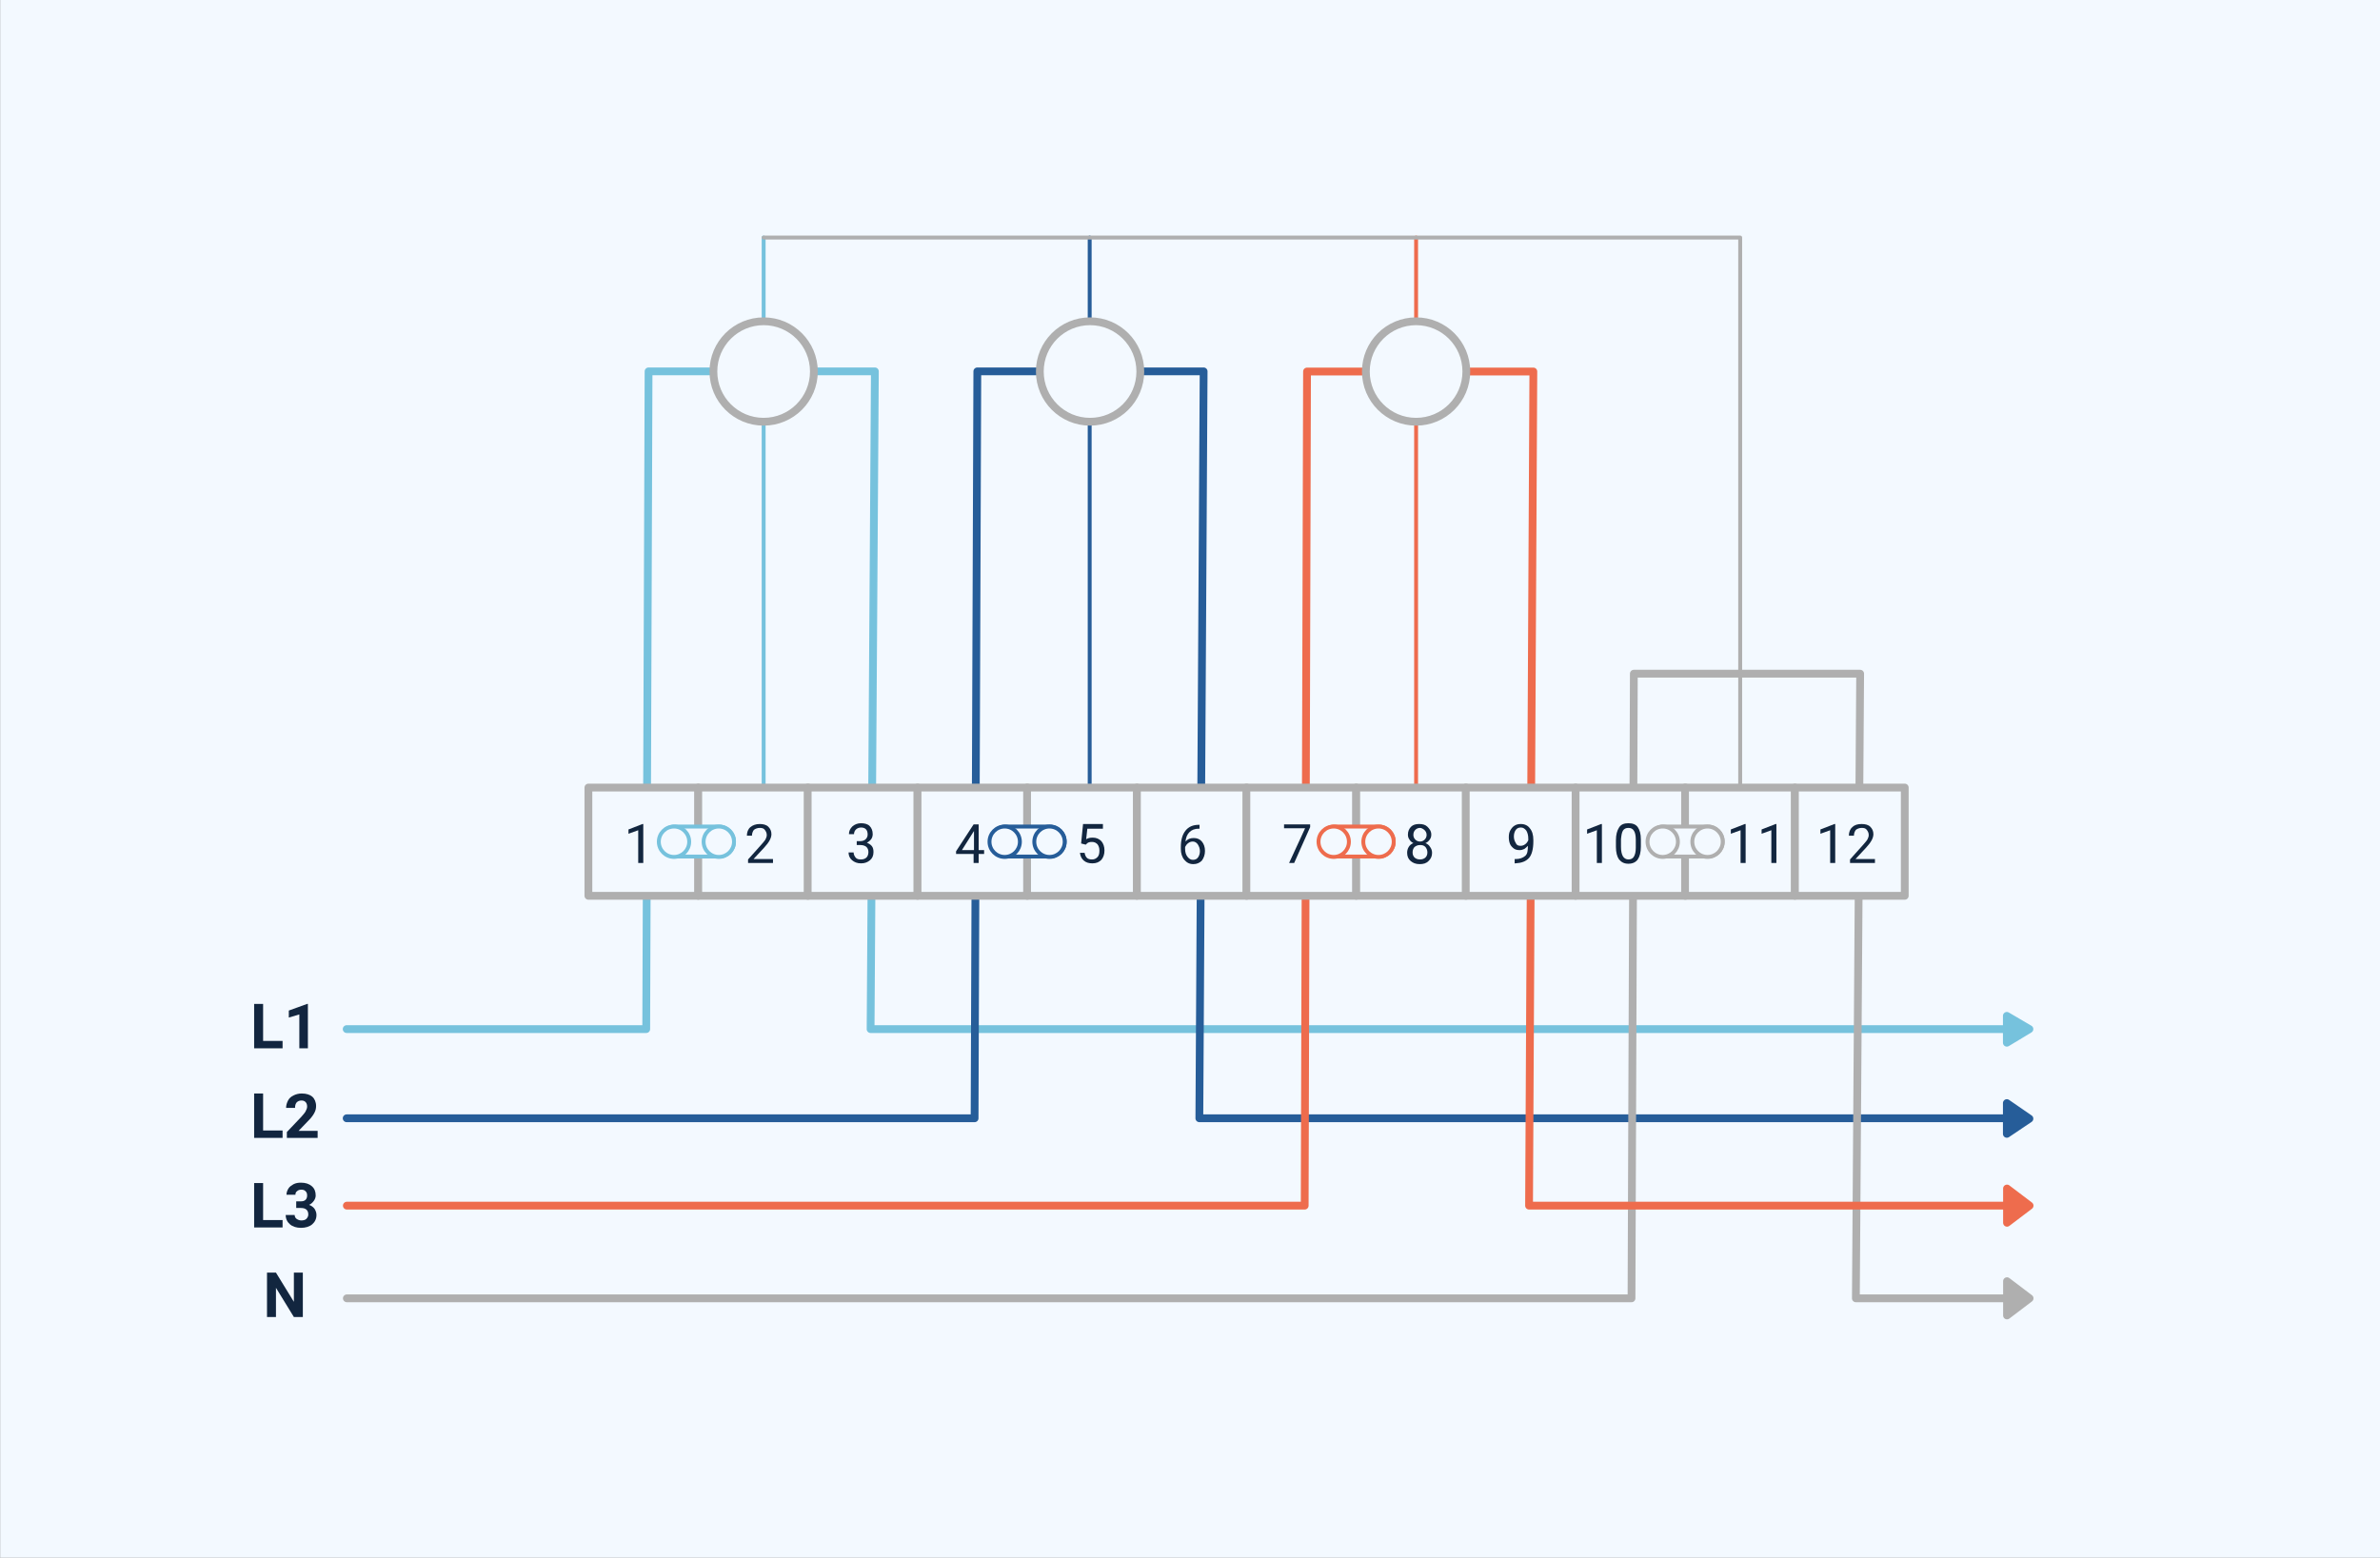 <?xml version="1.0" encoding="utf-8"?>
<!-- Generator: Adobe Illustrator 25.3.1, SVG Export Plug-In . SVG Version: 6.00 Build 0)  -->
<svg version="1.1" id="Layer_1" xmlns="http://www.w3.org/2000/svg" xmlns:xlink="http://www.w3.org/1999/xlink" x="0px" y="0px"
	 viewBox="0 0 611 400" style="enable-background:new 0 0 611 400;" xml:space="preserve">
<rect x="0" y="0" width="611" height="400" fill="#808080" stroke="none"/>
<style type="text/css">
	.st0{fill:#F3F9FF;}
	.st1{fill:none;stroke:#76C2DD;stroke-width:2;stroke-linecap:round;stroke-linejoin:round;}
	.st2{fill:#76C2DD;stroke:#76C2DD;stroke-width:2;stroke-linecap:round;stroke-linejoin:round;}
	.st3{fill:none;stroke:#265D99;stroke-width:2;stroke-linecap:round;stroke-linejoin:round;}
	.st4{fill:#265D99;stroke:#265D99;stroke-width:2;stroke-linecap:round;stroke-linejoin:round;}
	.st5{fill:none;stroke:#AFAFAF;stroke-width:2;stroke-linecap:round;stroke-linejoin:round;}
	.st6{fill:none;stroke:#EE6C4D;stroke-width:2;stroke-linecap:round;stroke-linejoin:round;}
	.st7{fill:#EE6C4D;stroke:#EE6C4D;stroke-width:2;stroke-linecap:round;stroke-linejoin:round;}
	.st8{fill:#AFAFAF;stroke:#AFAFAF;stroke-width:2;stroke-linecap:round;stroke-linejoin:round;}
	.st9{fill:none;stroke:#76C2DD;stroke-linecap:round;}
	.st10{fill:none;stroke:#265D99;stroke-linecap:round;stroke-linejoin:round;}
	.st11{fill:none;stroke:#EE6C4D;stroke-linecap:round;stroke-linejoin:round;}
	.st12{fill:#F3F9FF;stroke:#AFAFAF;stroke-width:2;stroke-linecap:round;stroke-linejoin:round;}
	.st13{fill:none;stroke:#AFAFAF;stroke-linecap:round;stroke-linejoin:round;}
	.st14{fill:#F3F9FF;stroke:#76C2DD;stroke-linecap:round;stroke-linejoin:round;}
	.st15{fill:#F3F9FF;stroke:#265D99;stroke-linecap:round;stroke-linejoin:round;}
	.st16{fill:#F3F9FF;stroke:#EE6C4D;stroke-linecap:round;stroke-linejoin:round;}
	.st17{fill:#F3F9FF;stroke:#AFAFAF;stroke-linecap:round;stroke-linejoin:round;}
	.st18{enable-background:new    ;}
	.st19{fill:#12263F;}
</style>
<g id="Grupo_84317" transform="translate(-494.855 -2194)">
	<g id="Grupo_84270">
		<rect id="Rectángulo_31429" x="494.9" y="2194" class="st0" width="611" height="400"/>
		<g id="Grupo_84235" transform="translate(583.855 2289.365)">
			<path id="Trazado_102482" class="st1" d="M0,168.9h76.9L77.5,0h58.1l-1.1,168.9h291.7"/>
			<path id="Trazado_102483" class="st2" d="M426.2,165.5v6.9l5.8-3.5L426.2,165.5z"/>
		</g>
		<g id="Grupo_84236" transform="translate(583.855 2289.365)">
			<path id="Trazado_102484" class="st3" d="M0,191.8h161.2L161.9,0H220l-1.1,191.8h207.4"/>
			<path id="Trazado_102485" class="st4" d="M426.2,187.9v7.9l5.8-3.9L426.2,187.9z"/>
		</g>
		<path id="Trazado_102486" class="st5" d="M583.9,2527.4h329.8l0.6-160.4h58.1l-1.1,160.4h38.8"/>
		<path id="Trazado_102487" class="st6" d="M583.9,2503.6h245.9l0.6-214.2h58.1l-1.1,214.2h122.7"/>
		<path id="Trazado_102488" class="st7" d="M1010.1,2499.2v8.8l5.8-4.4L1010.1,2499.2z"/>
		<path id="Trazado_102489" class="st8" d="M1010.1,2523v8.8l5.8-4.4L1010.1,2523z"/>
		<path id="Trazado_102491" class="st9" d="M690.9,2396.2V2255"/>
		<line id="Línea_190" class="st10" x1="774.6" y1="2396.2" x2="774.6" y2="2255"/>
		<line id="Línea_191" class="st11" x1="858.4" y1="2396.2" x2="858.4" y2="2255"/>
		<circle id="Elipse_4142" class="st12" cx="690.9" cy="2289.4" r="12.9"/>
		<circle id="Elipse_4143" class="st12" cx="774.7" cy="2289.4" r="12.9"/>
		<circle id="Elipse_4144" class="st12" cx="858.4" cy="2289.4" r="12.9"/>
		<path id="Trazado_102490" class="st13" d="M690.9,2255h250.7v141.2"/>
		<g id="Grupo_84239" transform="translate(645.91 2396.238)">
			<rect id="Rectángulo_31873" x="0" y="0" class="st12" width="28.2" height="27.8"/>
			<rect id="Rectángulo_31874" x="28.2" y="0" class="st12" width="28.2" height="27.8"/>
			<rect id="Rectángulo_31875" x="56.3" y="0" class="st12" width="28.2" height="27.8"/>
			<rect id="Rectángulo_31876" x="84.5" y="0" class="st12" width="28.2" height="27.8"/>
		</g>
		<g id="Grupo_84240" transform="translate(758.53 2396.238)">
			<rect id="Rectángulo_31877" x="0" y="0" class="st12" width="28.2" height="27.8"/>
			<rect id="Rectángulo_31878" x="28.2" y="0" class="st12" width="28.2" height="27.8"/>
			<rect id="Rectángulo_31879" x="56.3" y="0" class="st12" width="28.2" height="27.8"/>
			<rect id="Rectángulo_31880" x="84.5" y="0" class="st12" width="28.2" height="27.8"/>
		</g>
		<g id="Grupo_84241" transform="translate(871.15 2396.238)">
			<rect id="Rectángulo_31881" x="0" y="0" class="st12" width="28.2" height="27.8"/>
			<rect id="Rectángulo_31882" x="28.2" y="0" class="st12" width="28.2" height="27.8"/>
			<rect id="Rectángulo_31883" x="56.3" y="0" class="st12" width="28.2" height="27.8"/>
			<rect id="Rectángulo_31884" x="84.5" y="0" class="st12" width="28.2" height="27.8"/>
		</g>
		<g id="Grupo_84242" transform="translate(663.988 2406.252)">
			<path id="Rectángulo_31885" class="st14" d="M4.1,0h11.4c2.1,0,3.8,1.7,3.8,3.8v0.1c0,2.1-1.7,3.8-3.8,3.8H4.1
				C2,7.7,0.3,6,0.3,3.9V3.8C0.3,1.7,2,0,4.1,0z"/>
			<circle id="Elipse_4134" class="st14" cx="3.9" cy="3.9" r="3.9"/>
			<circle id="Elipse_4135" class="st14" cx="15.4" cy="3.9" r="3.9"/>
		</g>
		<g id="Grupo_84243" transform="translate(748.884 2406.252)">
			<path id="Rectángulo_31886" class="st15" d="M4.1,0h11.4c2.1,0,3.8,1.7,3.8,3.8v0.1c0,2.1-1.7,3.8-3.8,3.8H4.1
				C2,7.7,0.3,6,0.3,3.9V3.8C0.3,1.7,2,0,4.1,0z"/>
			<circle id="Elipse_4136" class="st15" cx="3.9" cy="3.9" r="3.9"/>
			<circle id="Elipse_4137" class="st15" cx="15.4" cy="3.9" r="3.9"/>
		</g>
		<g id="Grupo_84244" transform="translate(833.349 2406.252)">
			<path id="Rectángulo_31887" class="st16" d="M4.1,0h11.4c2.1,0,3.8,1.7,3.8,3.8v0.1c0,2.1-1.7,3.8-3.8,3.8H4.1
				C2,7.7,0.3,6,0.3,3.9V3.8C0.3,1.7,2,0,4.1,0z"/>
			<circle id="Elipse_4138" class="st16" cx="3.9" cy="3.9" r="3.9"/>
			<circle id="Elipse_4139" class="st16" cx="15.4" cy="3.9" r="3.9"/>
		</g>
		<g id="Grupo_84245" transform="translate(917.813 2406.252)">
			<path id="Rectángulo_31888" class="st17" d="M4.1,0h11.4c2.1,0,3.8,1.7,3.8,3.8v0.1c0,2.1-1.7,3.8-3.8,3.8H4.1
				C2,7.7,0.3,6,0.3,3.9V3.8C0.3,1.7,2,0,4.1,0z"/>
			<circle id="Elipse_4140" class="st17" cx="3.9" cy="3.9" r="3.9"/>
			<circle id="Elipse_4141" class="st17" cx="15.4" cy="3.9" r="3.9"/>
		</g>
		<g class="st18">
			<path class="st19" d="M562.4,2461.3h5v1.9h-7.3v-11.4h2.3V2461.3z"/>
			<path class="st19" d="M574,2463.2h-2.3v-8.7l-2.7,0.8v-1.8l4.7-1.7h0.2V2463.2z"/>
		</g>
		<g class="st18">
			<path class="st19" d="M660,2415.6h-1.3v-8.4l-2.5,0.9v-1.1l3.6-1.4h0.2V2415.6z"/>
		</g>
		<g class="st18">
			<path class="st19" d="M693.4,2415.6h-6.5v-0.9l3.4-3.8c0.5-0.6,0.9-1,1.1-1.4c0.2-0.4,0.3-0.7,0.3-1.1c0-0.5-0.2-0.9-0.5-1.3
				s-0.7-0.5-1.3-0.5c-0.6,0-1.1,0.2-1.5,0.5c-0.3,0.4-0.5,0.9-0.5,1.5h-1.3c0-0.9,0.3-1.7,0.9-2.2s1.4-0.8,2.4-0.8
				c0.9,0,1.7,0.2,2.2,0.7c0.5,0.5,0.8,1.1,0.8,1.9c0,1-0.6,2.1-1.9,3.5l-2.7,2.9h5V2415.6z"/>
		</g>
		<g class="st18">
			<path class="st19" d="M714.7,2410h1c0.6,0,1.1-0.2,1.4-0.5s0.5-0.7,0.5-1.2c0-1.2-0.6-1.8-1.7-1.8c-0.5,0-1,0.2-1.3,0.5
				c-0.3,0.3-0.5,0.7-0.5,1.2h-1.3c0-0.8,0.3-1.4,0.9-2c0.6-0.5,1.3-0.8,2.2-0.8c0.9,0,1.7,0.2,2.2,0.7s0.8,1.2,0.8,2.1
				c0,0.4-0.1,0.9-0.4,1.3s-0.7,0.7-1.1,0.9c0.5,0.2,1,0.5,1.3,0.9s0.4,0.9,0.4,1.5c0,0.9-0.3,1.6-0.9,2.1s-1.3,0.8-2.3,0.8
				s-1.7-0.3-2.3-0.8s-0.9-1.2-0.9-2h1.3c0,0.5,0.2,0.9,0.5,1.3s0.8,0.5,1.4,0.5c0.6,0,1.1-0.2,1.4-0.5s0.5-0.8,0.5-1.4
				c0-0.6-0.2-1-0.5-1.3s-0.9-0.5-1.5-0.5h-1V2410z"/>
		</g>
		<g class="st18">
			<path class="st19" d="M746.1,2412.3h1.4v1h-1.4v2.3h-1.3v-2.3h-4.5v-0.7l4.5-6.9h1.3V2412.3z M741.8,2412.3h3.1v-4.9l-0.2,0.3
				L741.8,2412.3z"/>
		</g>
		<g class="st18">
			<path class="st19" d="M772.4,2410.6l0.5-5h5.1v1.2h-4l-0.3,2.7c0.5-0.3,1-0.4,1.7-0.4c0.9,0,1.6,0.3,2.2,0.9
				c0.5,0.6,0.8,1.4,0.8,2.4c0,1-0.3,1.8-0.8,2.4c-0.6,0.6-1.3,0.9-2.3,0.9c-0.9,0-1.6-0.2-2.2-0.7s-0.9-1.2-1-2h1.2
				c0.1,0.6,0.3,1,0.6,1.3c0.3,0.3,0.8,0.4,1.3,0.4c0.6,0,1-0.2,1.4-0.6s0.5-1,0.5-1.7c0-0.7-0.2-1.2-0.5-1.6
				c-0.4-0.4-0.8-0.6-1.4-0.6c-0.6,0-1,0.1-1.3,0.4l-0.3,0.3L772.4,2410.6z"/>
		</g>
		<g class="st18">
			<path class="st19" d="M802.8,2405.7v1.1h-0.2c-1,0-1.8,0.3-2.4,0.9s-0.9,1.4-1,2.4c0.5-0.6,1.2-0.9,2.1-0.9
				c0.9,0,1.6,0.3,2.1,0.9c0.5,0.6,0.8,1.4,0.8,2.4c0,1-0.3,1.8-0.8,2.5c-0.6,0.6-1.3,0.9-2.2,0.9c-1,0-1.7-0.4-2.3-1.1
				c-0.6-0.7-0.9-1.7-0.9-2.8v-0.5c0-1.8,0.4-3.2,1.2-4.2c0.8-1,1.9-1.5,3.5-1.5H802.8z M801.1,2410.1c-0.4,0-0.8,0.1-1.2,0.4
				s-0.6,0.6-0.8,1v0.5c0,0.8,0.2,1.5,0.6,2s0.8,0.8,1.4,0.8c0.6,0,1-0.2,1.3-0.6c0.3-0.4,0.5-1,0.5-1.6c0-0.7-0.2-1.2-0.5-1.7
				C802.1,2410.4,801.6,2410.1,801.1,2410.1z"/>
		</g>
		<g class="st18">
			<path class="st19" d="M831.2,2406.4l-4.1,9.2h-1.3l4.1-8.9h-5.4v-1h6.7V2406.4z"/>
		</g>
		<g class="st18">
			<path class="st19" d="M862.3,2408.3c0,0.5-0.1,0.9-0.4,1.3c-0.3,0.4-0.6,0.7-1.1,0.9c0.5,0.2,0.9,0.5,1.2,1
				c0.3,0.4,0.5,0.9,0.5,1.5c0,0.9-0.3,1.5-0.9,2.1s-1.3,0.8-2.3,0.8c-1,0-1.7-0.3-2.3-0.8c-0.6-0.5-0.9-1.2-0.9-2.1
				c0-0.5,0.1-1,0.4-1.5s0.7-0.8,1.2-1c-0.4-0.2-0.8-0.5-1-0.9c-0.3-0.4-0.4-0.8-0.4-1.3c0-0.8,0.3-1.5,0.8-2
				c0.5-0.5,1.2-0.7,2.1-0.7c0.9,0,1.6,0.2,2.1,0.7S862.3,2407.4,862.3,2408.3z M861.3,2412.9c0-0.6-0.2-1-0.5-1.4
				c-0.4-0.4-0.8-0.5-1.4-0.5c-0.6,0-1,0.2-1.4,0.5c-0.3,0.3-0.5,0.8-0.5,1.4s0.2,1,0.5,1.3s0.8,0.5,1.4,0.5c0.6,0,1.1-0.2,1.4-0.5
				C861.1,2413.9,861.3,2413.5,861.3,2412.9z M859.4,2406.6c-0.5,0-0.9,0.2-1.2,0.5c-0.3,0.3-0.5,0.7-0.5,1.3c0,0.5,0.2,0.9,0.5,1.2
				c0.3,0.3,0.7,0.5,1.2,0.5s0.9-0.2,1.2-0.5c0.3-0.3,0.5-0.7,0.5-1.2s-0.2-0.9-0.5-1.2S859.8,2406.6,859.4,2406.6z"/>
		</g>
		<g class="st18">
			<path class="st19" d="M887.1,2411.2c-0.3,0.3-0.6,0.6-0.9,0.8c-0.4,0.2-0.8,0.3-1.2,0.3c-0.6,0-1.1-0.1-1.5-0.4
				c-0.4-0.3-0.8-0.7-1-1.2c-0.2-0.5-0.3-1.1-0.3-1.7c0-0.7,0.1-1.3,0.4-1.8s0.6-0.9,1.1-1.2s1-0.4,1.6-0.4c1,0,1.8,0.4,2.3,1.1
				c0.6,0.7,0.9,1.7,0.9,3v0.4c0,1.9-0.4,3.4-1.1,4.2c-0.8,0.9-1.9,1.3-3.5,1.4h-0.2v-1.1h0.3c1,0,1.8-0.3,2.4-0.8
				S887.1,2412.4,887.1,2411.2z M885.2,2411.2c0.4,0,0.8-0.1,1.2-0.4c0.4-0.3,0.6-0.6,0.8-1v-0.5c0-0.8-0.2-1.5-0.5-2
				c-0.4-0.5-0.8-0.8-1.4-0.8c-0.6,0-1,0.2-1.3,0.6c-0.3,0.4-0.5,1-0.5,1.7c0,0.7,0.2,1.2,0.5,1.7
				C884.2,2411,884.6,2411.2,885.2,2411.2z"/>
		</g>
		<g class="st18">
			<path class="st19" d="M906.1,2415.6h-1.3v-8.4l-2.5,0.9v-1.1l3.6-1.4h0.2V2415.6z"/>
			<path class="st19" d="M916.1,2411.4c0,1.5-0.3,2.6-0.8,3.3s-1.3,1.1-2.4,1.1c-1.1,0-1.8-0.4-2.4-1.1c-0.5-0.7-0.8-1.8-0.8-3.2
				v-1.7c0-1.5,0.3-2.5,0.8-3.3s1.3-1.1,2.4-1.1c1.1,0,1.9,0.3,2.4,1c0.5,0.7,0.8,1.7,0.8,3.2V2411.4z M914.8,2409.6
				c0-1.1-0.2-1.9-0.5-2.3c-0.3-0.5-0.8-0.7-1.4-0.7c-0.6,0-1.1,0.2-1.4,0.7c-0.3,0.5-0.4,1.2-0.5,2.2v2c0,1.1,0.2,1.9,0.5,2.4
				c0.3,0.5,0.8,0.8,1.4,0.8c0.6,0,1.1-0.2,1.4-0.7c0.3-0.5,0.5-1.2,0.5-2.3V2409.6z"/>
		</g>
		<g class="st18">
			<path class="st19" d="M943,2415.6h-1.3v-8.4l-2.5,0.9v-1.1l3.6-1.4h0.2V2415.6z"/>
			<path class="st19" d="M950.9,2415.6h-1.3v-8.4l-2.5,0.9v-1.1l3.6-1.4h0.2V2415.6z"/>
		</g>
		<g class="st18">
			<path class="st19" d="M966,2415.6h-1.3v-8.4l-2.5,0.9v-1.1l3.6-1.4h0.2V2415.6z"/>
			<path class="st19" d="M976.3,2415.6h-6.5v-0.9l3.4-3.8c0.5-0.6,0.9-1,1.1-1.4c0.2-0.4,0.3-0.7,0.3-1.1c0-0.5-0.2-0.9-0.5-1.3
				s-0.7-0.5-1.3-0.5c-0.6,0-1.1,0.2-1.5,0.5c-0.3,0.4-0.5,0.9-0.5,1.5h-1.3c0-0.9,0.3-1.7,0.9-2.2c0.6-0.6,1.4-0.8,2.4-0.8
				c0.9,0,1.7,0.2,2.2,0.7c0.5,0.5,0.8,1.1,0.8,1.9c0,1-0.6,2.1-1.9,3.5l-2.7,2.9h5V2415.6z"/>
		</g>
		<g class="st18">
			<path class="st19" d="M562.4,2484.3h5v1.9h-7.3v-11.4h2.3V2484.3z"/>
			<path class="st19" d="M576.3,2486.2h-7.8v-1.5l3.7-3.9c0.5-0.6,0.9-1,1.1-1.4s0.4-0.8,0.4-1.2c0-0.5-0.1-0.9-0.4-1.2
				c-0.3-0.3-0.6-0.4-1.1-0.4c-0.5,0-0.9,0.2-1.2,0.5c-0.3,0.4-0.4,0.8-0.4,1.4h-2.3c0-0.7,0.2-1.3,0.5-1.9c0.3-0.6,0.8-1,1.4-1.3
				c0.6-0.3,1.3-0.5,2.1-0.5c1.2,0,2.1,0.3,2.7,0.8s1,1.4,1,2.4c0,0.6-0.1,1.1-0.4,1.7c-0.3,0.6-0.8,1.3-1.5,2l-2.6,2.7h4.9V2486.2z
				"/>
		</g>
		<g class="st18">
			<path class="st19" d="M562.4,2507.3h5v1.9h-7.3v-11.4h2.3V2507.3z"/>
			<path class="st19" d="M570.8,2502.5h1.2c0.6,0,1-0.1,1.3-0.4c0.3-0.3,0.4-0.7,0.4-1.1c0-0.5-0.1-0.8-0.4-1.1s-0.6-0.4-1.1-0.4
				c-0.4,0-0.8,0.1-1.1,0.4c-0.3,0.2-0.4,0.5-0.4,0.9h-2.3c0-0.6,0.2-1.1,0.5-1.6s0.8-0.8,1.3-1.1c0.6-0.3,1.2-0.4,1.9-0.4
				c1.2,0,2.1,0.3,2.8,0.9c0.7,0.6,1,1.4,1,2.4c0,0.5-0.2,1-0.5,1.4c-0.3,0.4-0.7,0.8-1.2,1c0.6,0.2,1.1,0.6,1.4,1
				c0.3,0.5,0.5,1,0.5,1.6c0,1-0.4,1.8-1.1,2.4c-0.7,0.6-1.7,0.9-2.9,0.9c-1.1,0-2.1-0.3-2.8-0.9c-0.7-0.6-1.1-1.4-1.1-2.4h2.3
				c0,0.4,0.2,0.8,0.5,1s0.7,0.4,1.2,0.4c0.5,0,1-0.1,1.3-0.4s0.5-0.7,0.5-1.1c0-1.1-0.6-1.7-1.9-1.7h-1.2V2502.5z"/>
		</g>
		<g class="st18">
			<path class="st19" d="M572.6,2532.2h-2.3l-4.6-7.5v7.5h-2.3v-11.4h2.3l4.6,7.5v-7.5h2.3V2532.2z"/>
		</g>
	</g>
</g>
</svg>

